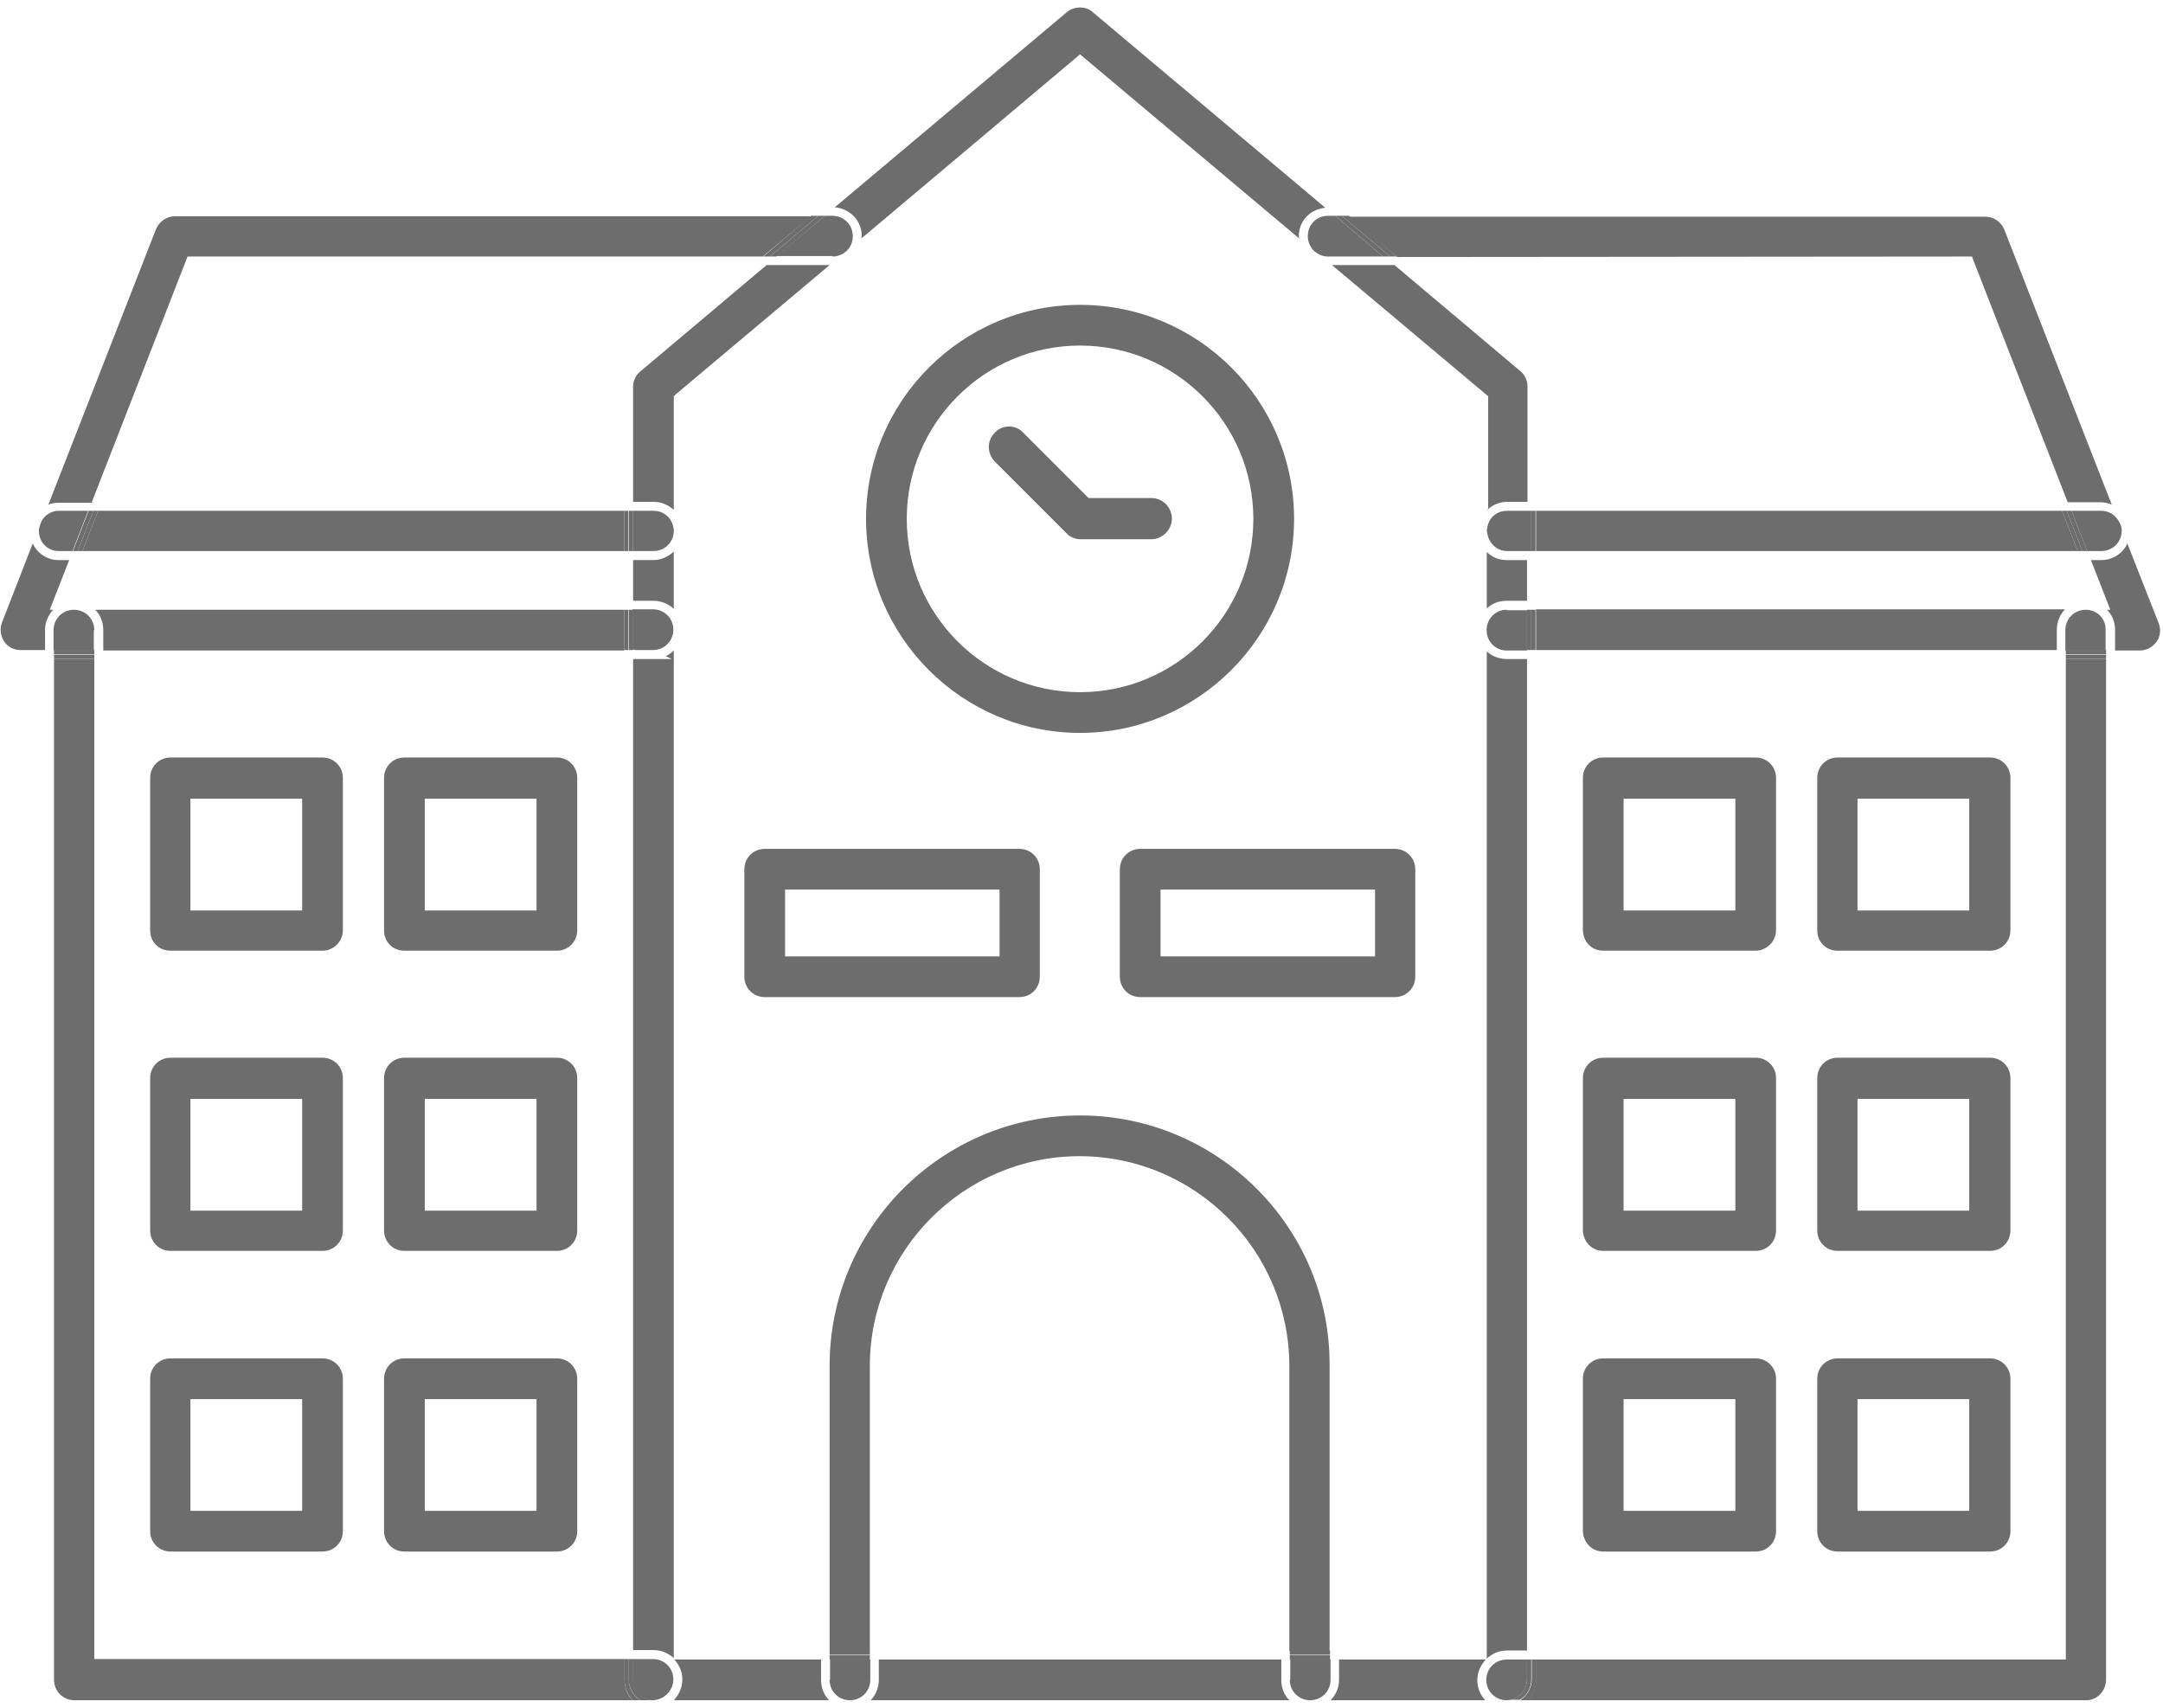 <svg width="76" height="60" viewBox="0 0 76 60" fill="none" xmlns="http://www.w3.org/2000/svg">
<path d="M45.02 58.306H30.879V59.022C30.879 59.304 30.762 59.554 30.596 59.737H45.302C45.119 59.554 45.02 59.304 45.02 59.022V58.306Z" fill="#6D6D6D"/>
<path d="M52.256 17.914C52.439 17.747 52.672 17.631 52.955 17.631H53.67V13.572C53.67 13.372 53.571 13.156 53.421 13.04L48.996 9.313H46.8L52.289 13.921V17.914H52.256Z" fill="#6D6D6D"/>
<path d="M28.833 58.306H23.692C23.858 58.489 23.975 58.722 23.975 59.005C23.975 59.288 23.858 59.537 23.675 59.737H29.132C28.949 59.554 28.849 59.304 28.849 59.022V58.306H28.833Z" fill="#6D6D6D"/>
<path d="M52.206 58.306H47.049V59.022C47.049 59.304 46.933 59.554 46.75 59.737H52.19C52.007 59.554 51.907 59.304 51.907 59.022C51.907 58.739 52.04 58.489 52.206 58.306Z" fill="#6D6D6D"/>
<path d="M22.96 19.677H22.245V21.108H22.96C23.243 21.108 23.492 21.224 23.675 21.391V19.378C23.476 19.561 23.226 19.677 22.96 19.677Z" fill="#6D6D6D"/>
<path d="M23.393 23.055L23.609 23.155H22.96H22.245V57.974H22.96C23.243 57.974 23.492 58.09 23.675 58.257V22.855C23.592 22.938 23.492 23.005 23.393 23.055Z" fill="#6D6D6D"/>
<path d="M30.28 8.298C30.28 8.331 30.263 8.348 30.263 8.381L37.949 1.91L45.652 8.381C45.652 8.348 45.635 8.331 45.635 8.298C45.635 7.766 46.034 7.35 46.567 7.3L38.398 0.429C38.282 0.313 38.116 0.263 37.949 0.263C37.783 0.263 37.617 0.313 37.483 0.429L29.332 7.283C29.864 7.333 30.28 7.749 30.28 8.298Z" fill="#6D6D6D"/>
<path d="M52.938 23.154C52.672 23.154 52.423 23.055 52.24 22.888V58.273C52.423 58.107 52.656 57.99 52.938 57.99H53.654V23.154H52.938Z" fill="#6D6D6D"/>
<path d="M22.245 13.572V17.631H22.96C23.243 17.631 23.492 17.747 23.675 17.914V13.921L23.725 13.871L29.149 9.313H26.936L22.511 13.04C22.345 13.173 22.245 13.372 22.245 13.572Z" fill="#6D6D6D"/>
<path d="M53.654 21.108V19.678H52.938C52.672 19.678 52.423 19.578 52.24 19.395V21.375C52.423 21.208 52.656 21.108 52.938 21.108H53.654Z" fill="#6D6D6D"/>
<path d="M21.929 21.424H3.346C3.529 21.607 3.629 21.857 3.629 22.139V22.855H21.929V21.424Z" fill="#6D6D6D"/>
<path d="M3.23 17.631L6.59 9.013H26.803L28.5 7.599H6.141C5.858 7.599 5.592 7.782 5.476 8.065L1.699 17.731C1.816 17.681 1.932 17.664 2.065 17.664H3.23V17.631Z" fill="#6D6D6D"/>
<path d="M1.865 21.424H1.749L1.832 21.208L2.431 19.678H2.065C1.649 19.678 1.317 19.445 1.15 19.096L0.069 21.874C-0.014 22.09 0.019 22.323 0.135 22.523C0.268 22.722 0.468 22.839 0.718 22.839H1.583V22.123C1.583 21.857 1.699 21.608 1.865 21.424Z" fill="#6D6D6D"/>
<path d="M22.295 22.838H22.944C23.343 22.838 23.659 22.522 23.659 22.123C23.659 21.724 23.343 21.408 22.944 21.408H22.228V22.822H22.295V22.838Z" fill="#6D6D6D"/>
<path d="M29.249 9.013C29.432 9.013 29.598 8.946 29.731 8.83L29.764 8.797C29.897 8.664 29.964 8.497 29.964 8.298C29.964 7.898 29.648 7.582 29.249 7.582H28.982L27.285 8.996H29.249V9.013Z" fill="#6D6D6D"/>
<path d="M27.053 9.013L28.75 7.582H28.5L26.82 9.013H27.053Z" fill="#6D6D6D"/>
<path d="M22.078 21.424H21.929V22.838H22.078V21.424Z" fill="#6D6D6D"/>
<path d="M29.762 8.797L29.731 8.828C29.746 8.813 29.762 8.797 29.762 8.797Z" fill="#6D6D6D"/>
<path d="M27.285 9.013L28.982 7.582H28.75L27.053 9.013H27.285Z" fill="#6D6D6D"/>
<path d="M22.245 21.424H22.095V22.838H22.245V21.424Z" fill="#6D6D6D"/>
<path d="M53.97 22.838H72.27V22.123C72.27 21.84 72.386 21.591 72.552 21.408H53.97V22.838Z" fill="#6D6D6D"/>
<path d="M73.833 19.678H73.467L74.149 21.424H74.033C74.216 21.608 74.316 21.857 74.316 22.14V22.855H75.181C75.43 22.855 75.63 22.739 75.78 22.539C75.913 22.356 75.93 22.107 75.846 21.89L74.748 19.096C74.599 19.428 74.249 19.678 73.833 19.678Z" fill="#6D6D6D"/>
<path d="M69.292 9.013L69.325 9.113L72.652 17.647H73.817C73.95 17.647 74.083 17.68 74.199 17.73L70.423 8.065C70.306 7.782 70.04 7.615 69.757 7.615H47.398L49.095 9.03L69.292 9.013Z" fill="#6D6D6D"/>
<path d="M52.938 21.424C52.572 21.424 52.289 21.69 52.24 22.04V22.239C52.289 22.589 52.572 22.855 52.938 22.855H53.654V21.441H52.938V21.424Z" fill="#6D6D6D"/>
<path d="M45.951 8.298C45.951 8.497 46.034 8.664 46.151 8.797L46.167 8.813C46.301 8.93 46.467 9.013 46.65 9.013H48.596L46.916 7.582H46.667C46.251 7.582 45.951 7.898 45.951 8.298Z" fill="#6D6D6D"/>
<path d="M49.079 9.013L47.399 7.582H47.149L48.846 9.013H49.079Z" fill="#6D6D6D"/>
<path d="M53.953 21.424H53.803V22.838H53.953V21.424Z" fill="#6D6D6D"/>
<path d="M53.803 21.424H53.654V22.838H53.803V21.424Z" fill="#6D6D6D"/>
<path d="M52.24 22.139C52.24 22.173 52.256 22.206 52.256 22.239V22.04C52.24 22.073 52.24 22.106 52.24 22.139Z" fill="#6D6D6D"/>
<path d="M46.165 8.812L46.151 8.797C46.151 8.797 46.165 8.812 46.165 8.812Z" fill="#6D6D6D"/>
<path d="M48.846 9.013L47.149 7.582H46.916L48.596 9.013H48.846Z" fill="#6D6D6D"/>
<path d="M21.929 58.289H3.313V23.154H1.899V59.021C1.899 59.42 2.215 59.737 2.614 59.737H22.228C22.045 59.554 21.945 59.304 21.945 59.021V58.289H21.929Z" fill="#6D6D6D"/>
<path d="M23.659 59.005C23.659 58.606 23.343 58.29 22.944 58.29H22.228V59.022C22.228 59.421 22.544 59.737 22.944 59.737C23.343 59.721 23.659 59.388 23.659 59.005Z" fill="#6D6D6D"/>
<path d="M22.095 59.022V58.29H21.945V59.022C21.945 59.305 22.062 59.554 22.228 59.737H22.494C22.245 59.571 22.095 59.321 22.095 59.022Z" fill="#6D6D6D"/>
<path d="M22.245 59.022V58.29H22.095V59.022C22.095 59.321 22.261 59.571 22.494 59.737H22.96C22.561 59.721 22.245 59.421 22.245 59.022Z" fill="#6D6D6D"/>
<path d="M3.313 22.139C3.313 21.74 2.997 21.424 2.597 21.424C2.198 21.424 1.882 21.74 1.882 22.139V22.855H3.296V22.139H3.313Z" fill="#6D6D6D"/>
<path d="M3.313 23.004H1.899V23.154H3.313V23.004Z" fill="#6D6D6D"/>
<path d="M3.313 22.838H1.899V22.988H3.313V22.838Z" fill="#6D6D6D"/>
<path d="M72.586 58.306H53.97V59.005C53.97 59.271 53.87 59.537 53.67 59.737H73.334C73.7 59.72 74 59.404 74 59.005V23.154H72.586V58.306Z" fill="#6D6D6D"/>
<path d="M53.654 59.005V58.306H52.938C52.539 58.306 52.223 58.622 52.223 59.022C52.223 59.421 52.539 59.737 52.938 59.737H52.972C53.138 59.72 53.304 59.654 53.421 59.537C53.587 59.388 53.654 59.205 53.654 59.005Z" fill="#6D6D6D"/>
<path d="M53.97 58.306H53.82V59.005C53.82 59.321 53.654 59.571 53.421 59.737H53.687C53.87 59.537 53.986 59.288 53.986 59.005V58.306H53.97Z" fill="#6D6D6D"/>
<path d="M53.803 59.005V58.306H53.654V59.005C53.654 59.205 53.571 59.388 53.438 59.521C53.321 59.637 53.155 59.72 52.988 59.72H53.404C53.654 59.571 53.803 59.304 53.803 59.005Z" fill="#6D6D6D"/>
<path d="M73.284 21.424C72.885 21.424 72.569 21.74 72.569 22.139V22.855H73.983V22.139C74 21.74 73.684 21.424 73.284 21.424Z" fill="#6D6D6D"/>
<path d="M74 23.004H72.586V23.154H74V23.004Z" fill="#6D6D6D"/>
<path d="M74 22.838H72.586V22.988H74V22.838Z" fill="#6D6D6D"/>
<path d="M37.949 39.191C33.092 39.191 29.149 43.134 29.149 47.992V58.007H30.563V47.992C30.563 43.932 33.873 40.622 37.933 40.622C41.992 40.622 45.302 43.932 45.302 47.992V58.007H46.717V47.992C46.75 43.134 42.79 39.191 37.949 39.191Z" fill="#6D6D6D"/>
<path d="M29.149 59.022C29.149 59.421 29.465 59.737 29.864 59.737C30.263 59.737 30.579 59.421 30.579 59.022V58.306H29.165V59.022H29.149Z" fill="#6D6D6D"/>
<path d="M45.319 59.022C45.319 59.421 45.635 59.737 46.034 59.737C46.434 59.737 46.75 59.421 46.75 59.022V58.306H45.336V59.022H45.319Z" fill="#6D6D6D"/>
<path d="M46.733 57.99H45.319V58.14H46.733V57.99Z" fill="#6D6D6D"/>
<path d="M30.563 57.99H29.149V58.14H30.563V57.99Z" fill="#6D6D6D"/>
<path d="M46.733 58.157H45.319V58.306H46.733V58.157Z" fill="#6D6D6D"/>
<path d="M30.563 58.157H29.149V58.306H30.563V58.157Z" fill="#6D6D6D"/>
<path d="M37.949 10.711C33.807 10.711 30.43 14.088 30.43 18.23C30.43 22.373 33.807 25.75 37.949 25.75C42.092 25.75 45.469 22.373 45.469 18.23C45.469 14.071 42.092 10.711 37.949 10.711ZM37.949 24.319C34.589 24.319 31.86 21.591 31.86 18.23C31.86 14.87 34.589 12.141 37.949 12.141C41.31 12.141 44.038 14.87 44.038 18.23C44.038 21.591 41.31 24.319 37.949 24.319Z" fill="#6D6D6D"/>
<path d="M40.445 17.498H38.249L38.199 17.448L35.953 15.202C35.82 15.053 35.637 14.986 35.454 14.986C35.271 14.986 35.088 15.053 34.955 15.202C34.672 15.485 34.672 15.918 34.955 16.217L37.467 18.729C37.583 18.862 37.766 18.945 37.966 18.945H40.461C40.844 18.945 41.177 18.613 41.177 18.213C41.16 17.798 40.844 17.498 40.445 17.498Z" fill="#6D6D6D"/>
<path d="M35.82 29.825H26.87C26.47 29.825 26.154 30.142 26.154 30.541V34.317C26.154 34.717 26.47 35.032 26.87 35.032H35.82C36.219 35.032 36.535 34.717 36.535 34.317V30.541C36.535 30.142 36.219 29.825 35.82 29.825ZM35.121 33.602H27.585V31.256H35.121V33.602Z" fill="#6D6D6D"/>
<path d="M49.012 29.825H40.062C39.663 29.825 39.347 30.142 39.347 30.541V34.317C39.347 34.717 39.663 35.032 40.062 35.032H49.012C49.411 35.032 49.728 34.717 49.728 34.317V30.541C49.728 30.142 49.411 29.825 49.012 29.825ZM48.314 33.602H40.777V31.256H48.314V33.602Z" fill="#6D6D6D"/>
<path d="M5.991 33.402H11.331C11.714 33.402 12.047 33.086 12.047 32.687V27.33C12.047 26.931 11.731 26.614 11.331 26.614H5.991C5.592 26.614 5.276 26.931 5.276 27.33V32.687C5.276 33.103 5.592 33.402 5.991 33.402ZM6.69 28.062H10.616V31.988H6.69V28.062Z" fill="#6D6D6D"/>
<path d="M14.21 33.402H19.566C19.966 33.402 20.282 33.086 20.282 32.687V27.33C20.282 26.931 19.966 26.614 19.566 26.614H14.21C13.81 26.614 13.494 26.931 13.494 27.33V32.687C13.494 33.103 13.81 33.402 14.21 33.402ZM14.925 28.062H18.851V31.988H14.925V28.062Z" fill="#6D6D6D"/>
<path d="M5.991 43.949H11.331C11.731 43.949 12.047 43.633 12.047 43.234V37.877C12.047 37.478 11.731 37.162 11.331 37.162H5.991C5.592 37.162 5.276 37.478 5.276 37.877V43.234C5.276 43.633 5.592 43.949 5.991 43.949ZM6.69 38.609H10.616V42.535H6.69V38.609Z" fill="#6D6D6D"/>
<path d="M14.21 43.949H19.566C19.966 43.949 20.282 43.633 20.282 43.234V37.877C20.282 37.478 19.966 37.162 19.566 37.162H14.21C13.81 37.162 13.494 37.478 13.494 37.877V43.234C13.494 43.633 13.81 43.949 14.21 43.949ZM14.925 38.609H18.851V42.535H14.925V38.609Z" fill="#6D6D6D"/>
<path d="M5.991 54.513H11.331C11.731 54.513 12.047 54.197 12.047 53.798V48.441C12.047 48.042 11.731 47.726 11.331 47.726H5.991C5.592 47.726 5.276 48.042 5.276 48.441V53.798C5.276 54.197 5.592 54.513 5.991 54.513ZM6.69 49.157H10.616V53.083H6.69V49.157Z" fill="#6D6D6D"/>
<path d="M14.21 54.513H19.566C19.966 54.513 20.282 54.197 20.282 53.798V48.441C20.282 48.042 19.966 47.726 19.566 47.726H14.21C13.81 47.726 13.494 48.042 13.494 48.441V53.798C13.494 54.197 13.81 54.513 14.21 54.513ZM14.925 49.157H18.851V53.083H14.925V49.157Z" fill="#6D6D6D"/>
<path d="M56.332 33.402H61.689C62.072 33.402 62.404 33.069 62.404 32.687V27.33C62.404 26.931 62.088 26.614 61.689 26.614H56.332C55.933 26.614 55.617 26.931 55.617 27.33V32.687C55.633 33.103 55.933 33.402 56.332 33.402ZM57.047 28.062H60.974V31.988H57.047V28.062Z" fill="#6D6D6D"/>
<path d="M64.567 33.402H69.924C70.323 33.402 70.639 33.086 70.639 32.687V27.33C70.639 26.931 70.323 26.614 69.924 26.614H64.567C64.168 26.614 63.852 26.931 63.852 27.33V32.687C63.852 33.103 64.168 33.402 64.567 33.402ZM65.266 28.062H69.192V31.988H65.266V28.062Z" fill="#6D6D6D"/>
<path d="M56.332 43.949H61.689C62.088 43.949 62.404 43.633 62.404 43.234V37.877C62.404 37.478 62.088 37.162 61.689 37.162H56.332C55.933 37.162 55.617 37.478 55.617 37.877V43.234C55.633 43.633 55.933 43.949 56.332 43.949ZM57.047 38.609H60.974V42.535H57.047V38.609Z" fill="#6D6D6D"/>
<path d="M64.567 43.949H69.924C70.323 43.949 70.639 43.633 70.639 43.234V37.877C70.639 37.478 70.323 37.162 69.924 37.162H64.567C64.168 37.162 63.852 37.478 63.852 37.877V43.234C63.852 43.633 64.168 43.949 64.567 43.949ZM65.266 38.609H69.192V42.535H65.266V38.609Z" fill="#6D6D6D"/>
<path d="M56.332 54.513H61.689C62.088 54.513 62.404 54.197 62.404 53.798V48.441C62.404 48.042 62.088 47.726 61.689 47.726H56.332C55.933 47.726 55.617 48.042 55.617 48.441V53.798C55.633 54.197 55.933 54.513 56.332 54.513ZM57.047 49.157H60.974V53.083H57.047V49.157Z" fill="#6D6D6D"/>
<path d="M64.567 54.513H69.924C70.323 54.513 70.639 54.197 70.639 53.798V48.441C70.639 48.042 70.323 47.726 69.924 47.726H64.567C64.168 47.726 63.852 48.042 63.852 48.441V53.798C63.852 54.197 64.168 54.513 64.567 54.513ZM65.266 49.157H69.192V53.083H65.266V49.157Z" fill="#6D6D6D"/>
<path d="M21.929 17.947H3.446L2.897 19.361H21.929V17.947Z" fill="#6D6D6D"/>
<path d="M22.96 17.947H22.245V19.361H22.96C23.359 19.361 23.675 19.045 23.675 18.646C23.659 18.247 23.359 17.947 22.96 17.947Z" fill="#6D6D6D"/>
<path d="M22.078 17.947H21.929V19.361H22.078V17.947Z" fill="#6D6D6D"/>
<path d="M22.245 17.947H22.095V19.361H22.245V17.947Z" fill="#6D6D6D"/>
<path d="M2.065 19.361H2.548L3.097 17.947H2.065C1.799 17.947 1.583 18.097 1.466 18.297L1.4 18.48C1.383 18.529 1.366 18.596 1.366 18.646C1.366 19.045 1.666 19.361 2.065 19.361Z" fill="#6D6D6D"/>
<path d="M3.446 17.947H3.28L2.731 19.361H2.897L3.446 17.947Z" fill="#6D6D6D"/>
<path d="M1.4 18.48L1.466 18.297C1.433 18.346 1.416 18.413 1.4 18.48Z" fill="#6D6D6D"/>
<path d="M3.28 17.947H3.113L2.564 19.361H2.731L3.28 17.947Z" fill="#6D6D6D"/>
<path d="M53.97 19.361H73.002L72.453 17.947H53.97V19.361Z" fill="#6D6D6D"/>
<path d="M52.256 18.563V18.729C52.306 19.078 52.589 19.361 52.955 19.361H53.67V17.947H52.955C52.572 17.947 52.29 18.213 52.256 18.563Z" fill="#6D6D6D"/>
<path d="M53.953 17.947H53.803V19.361H53.953V17.947Z" fill="#6D6D6D"/>
<path d="M52.24 18.646C52.24 18.679 52.256 18.696 52.256 18.729V18.562C52.24 18.596 52.24 18.629 52.24 18.646Z" fill="#6D6D6D"/>
<path d="M53.803 17.947H53.654V19.361H53.803V17.947Z" fill="#6D6D6D"/>
<path d="M73.833 17.947H72.785L73.334 19.361H73.833C74.233 19.361 74.549 19.045 74.549 18.646C74.549 18.563 74.532 18.48 74.499 18.413L74.466 18.346C74.349 18.114 74.116 17.947 73.833 17.947Z" fill="#6D6D6D"/>
<path d="M73.002 19.361H73.168L72.619 17.947H72.453L73.002 19.361Z" fill="#6D6D6D"/>
<path d="M72.619 17.947L73.168 19.361H73.334L72.785 17.947H72.619Z" fill="#6D6D6D"/>
<path d="M74.466 18.346L74.498 18.411C74.482 18.395 74.482 18.363 74.466 18.346Z" fill="#6D6D6D"/>
</svg>
